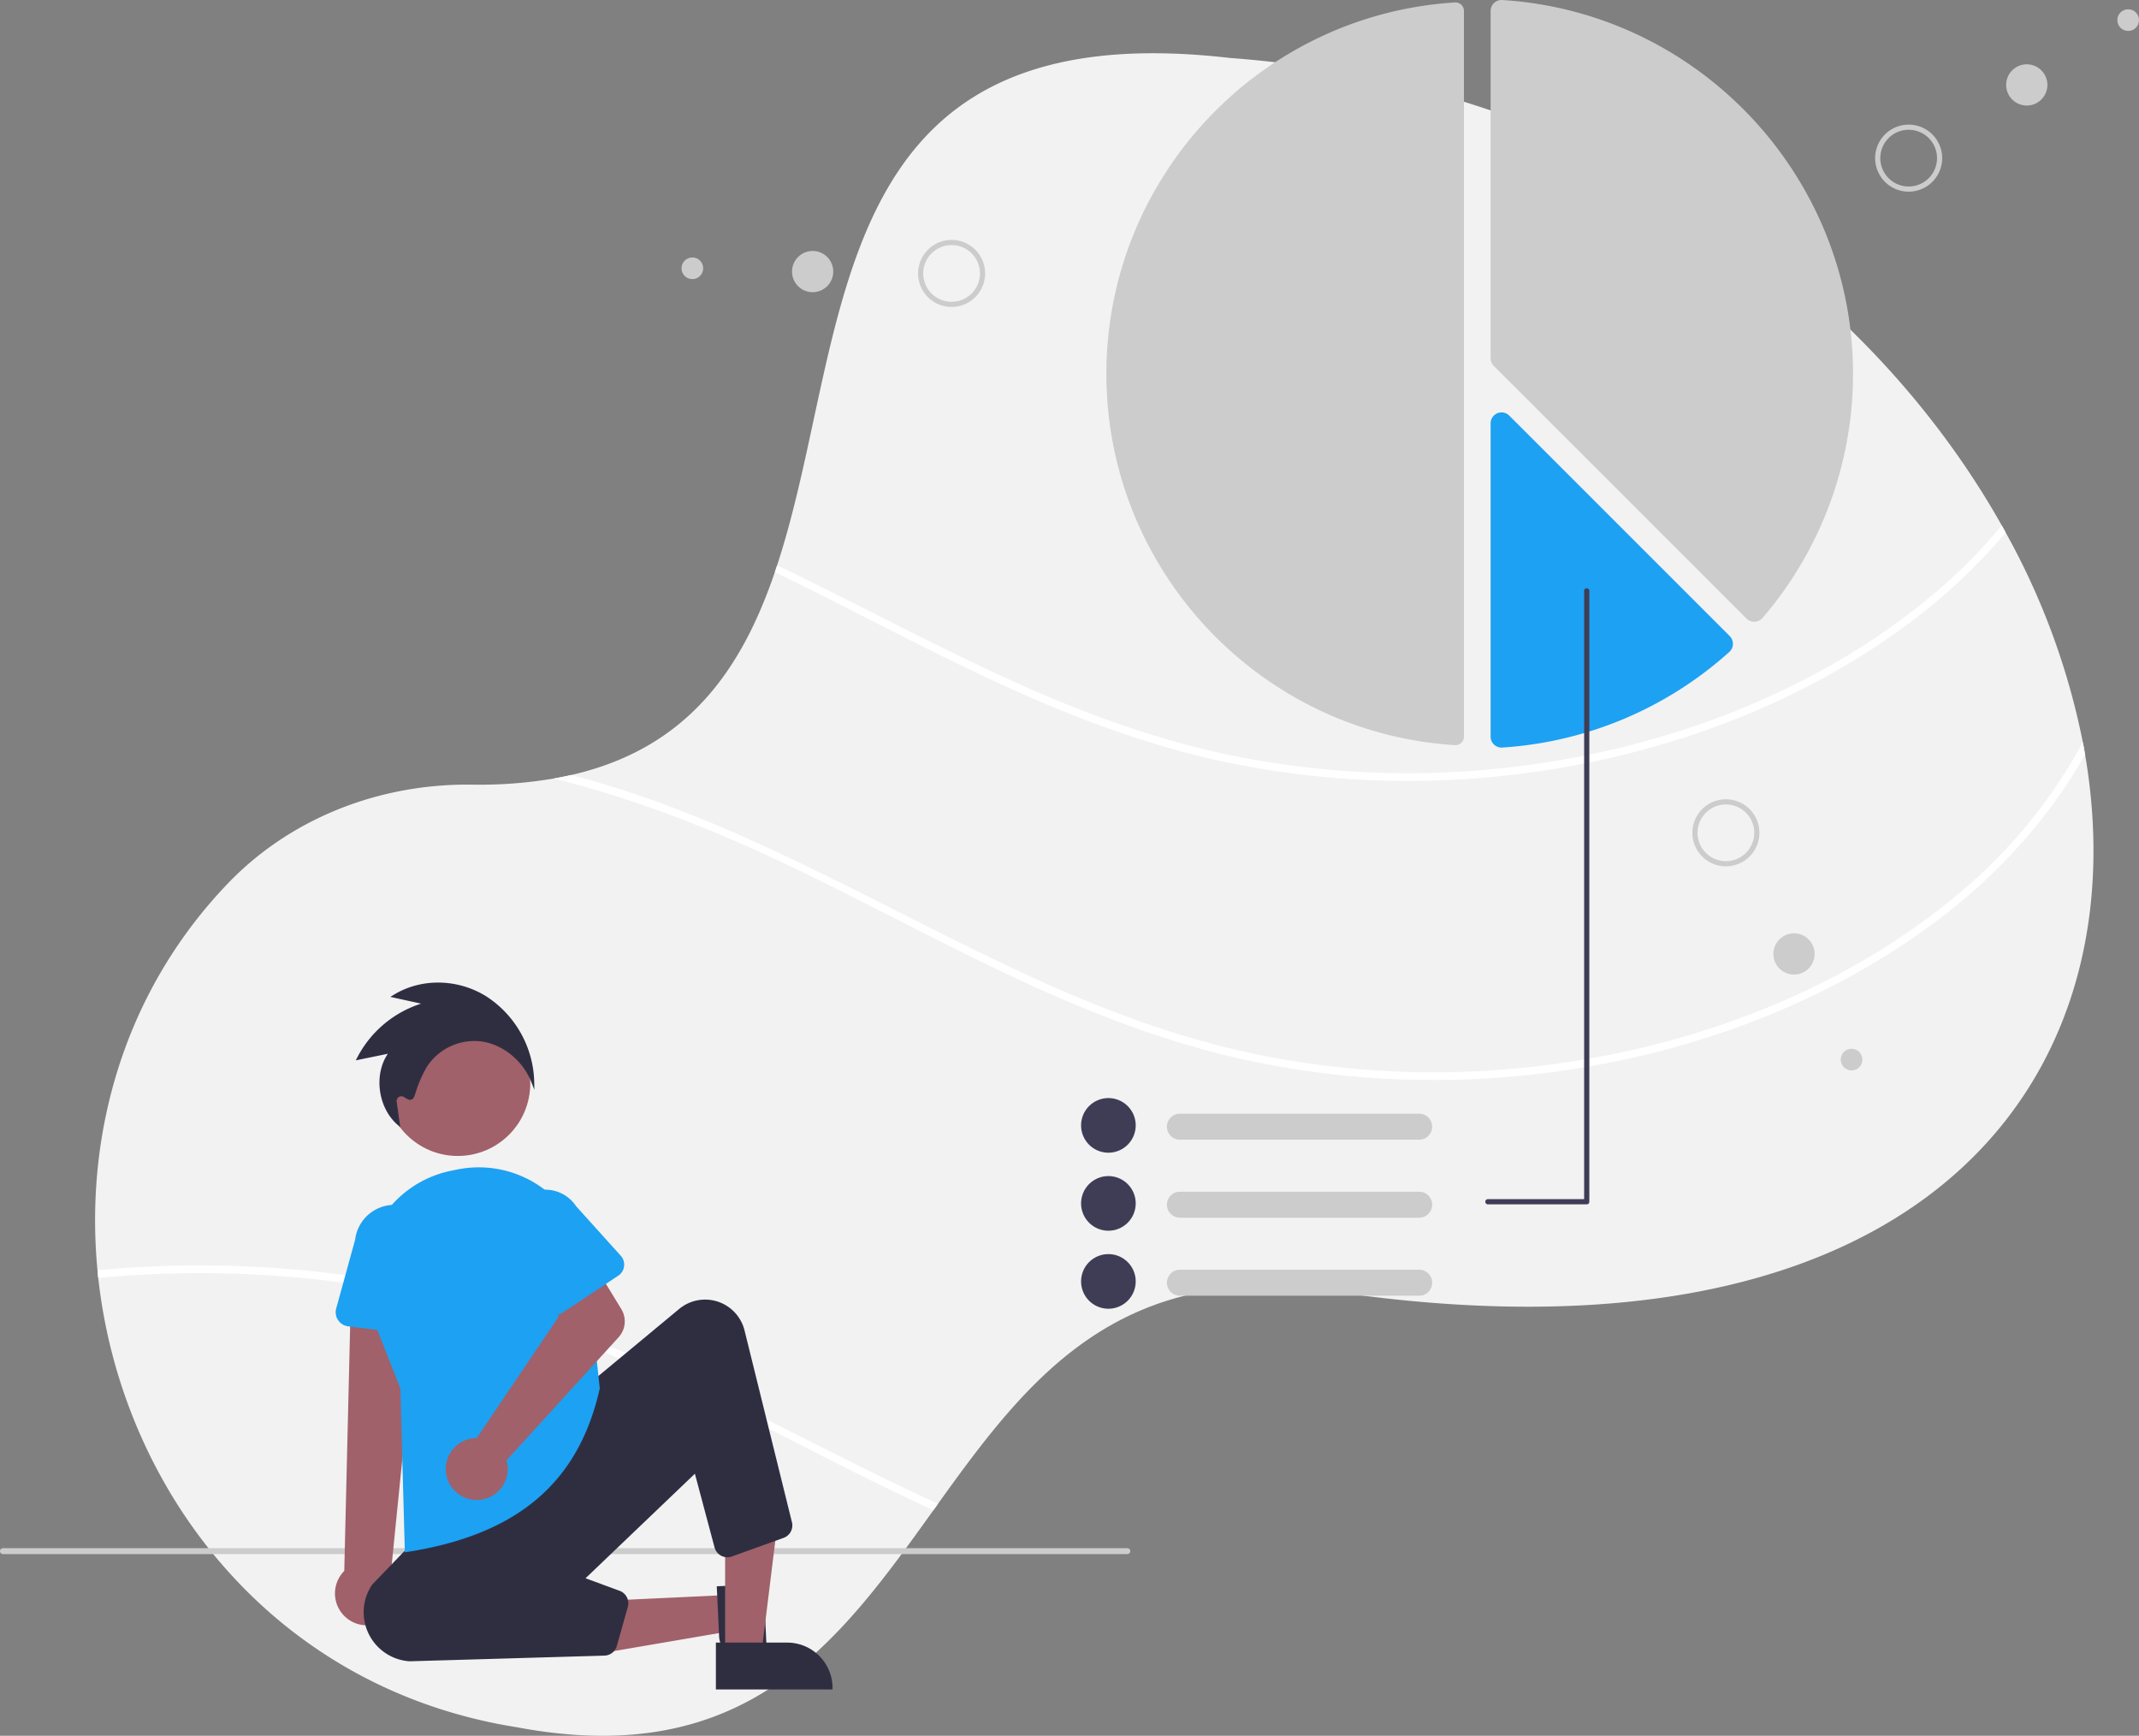 <svg id="e45c6247-7ba1-4066-b859-3edfb03c39f5" data-name="Layer 1" xmlns="http://www.w3.org/2000/svg" width="724.797" height="588.172" viewBox="0 0 724.797 588.172"><rect x="0" y="0" width="724.797" height="588.172" fill="#808080" stroke="none"/><path d="M930.373,515.185c-.795,1.529-1.625,3.032-2.481,4.526-32.832,57.199-109.208,92.722-238.013,73.921-73.135-11.183-104.281,29.836-134.44,71.85-.516.725-1.031,1.45-1.555,2.175-31.583,44.059-62.852,88.24-141.036,73.554-82.885-13.105-134.038-80.404-141.953-152.254-.096-.874-.183-1.756-.262-2.63-4.447-46.584,9.296-94.819,44.356-131.234,21.178-21.99,51.267-33.671,82.326-33.304a151.325,151.325,0,0,0,27.922-2.071c2.036-.358,4.01-.751,5.932-1.197,39.568-9.042,57.802-35.925,68.985-68.731.262-.778.524-1.555.778-2.341,25.677-78.237,13.804-188.048,153.399-171.894,124.917,9.208,216.591,78.473,261.558,158.387.446.804.891,1.608,1.328,2.411a243.744,243.744,0,0,1,26.14,71.038c.28,1.398.533,2.796.769,4.194C950.485,448.699,946.317,484.772,930.373,515.185Z" transform="translate(-237.602 -155.914)" fill="#f2f2f2"/><path d="M917.215,336.354a191.296,191.296,0,0,1-30.115,28.752C844.037,398.131,789.494,416.041,735.685,419.798a300.836,300.836,0,0,1-82.579-5.609c-27.608-5.784-53.94-15.971-79.443-27.87-24.804-11.576-48.873-24.629-73.51-36.528.262-.778.524-1.555.778-2.341,26.865,12.93,53.18,27.18,80.36,39.498,25.607,11.611,52.114,21.082,79.836,26.149a299.78,299.78,0,0,0,83.855,3.285c53.661-5.399,108.248-25.197,149.502-60.615a178.512,178.512,0,0,0,21.405-21.824C916.333,334.746,916.779,335.55,917.215,336.354Z" transform="translate(-237.602 -155.914)" fill="#fff"/><path d="M730.774,156.736q-.094,0-.188.006C664.37,160.89,612.5,216.161,612.5,282.572c0,66.411,51.87,121.682,118.086,125.829a2.876,2.876,0,0,0,2.168-.779,2.846,2.846,0,0,0,.906-2.094v-245.912a2.886,2.886,0,0,0-2.887-2.88Z" transform="translate(-237.602 -155.914)" fill="#ccc"/><path d="M832.015,366.6a3.713,3.713,0,0,1-2.618-1.084l-85.617-85.617a3.673,3.673,0,0,1-1.083-2.614v-117.67a3.66,3.66,0,0,1,1.166-2.692,3.716,3.716,0,0,1,2.782-1.001C813.292,160.097,865.5,215.729,865.5,282.572A126.893,126.893,0,0,1,834.821,365.313a3.717,3.717,0,0,1-2.669,1.285Q832.083,366.601,832.015,366.6Z" transform="translate(-237.602 -155.914)" fill="#ccc"/><path d="M746.408,409.229a3.727,3.727,0,0,1-2.545-1.007,3.662,3.662,0,0,1-1.167-2.695V299.358a3.697,3.697,0,0,1,6.31-2.614l74.711,74.711a3.704,3.704,0,0,1-.139,5.367,127.174,127.174,0,0,1-76.942,32.399C746.561,409.227,746.484,409.229,746.408,409.229Z" transform="translate(-237.602 -155.914)" fill="#1da1f2"/><path d="M944.125,411.585c-11.987,21.256-28.91,40.005-48.288,54.866-43.063,33.025-97.606,50.935-151.415,54.692a300.836,300.836,0,0,1-82.579-5.609c-27.608-5.784-53.94-15.971-79.443-27.87-25.965-12.118-51.136-25.861-76.988-38.205-25.825-12.336-52.368-22.855-80.176-29.74,2.036-.358,4.01-.751,5.932-1.197q2.726.708,5.434,1.468c54.377,15.202,102.368,45.16,153.425,68.303,25.607,11.611,52.114,21.082,79.836,26.149a299.78,299.78,0,0,0,83.855,3.285c53.661-5.399,108.248-25.197,149.502-60.615a174.255,174.255,0,0,0,40.136-49.72C943.635,408.789,943.889,410.187,944.125,411.585Z" transform="translate(-237.602 -155.914)" fill="#fff"/><path d="M404.277,598.218c53.573,14.975,100.944,44.277,151.162,67.264-.516.725-1.031,1.45-1.555,2.175-1.276-.585-2.542-1.171-3.809-1.765-25.965-12.118-51.136-25.861-76.988-38.205-26.376-12.598-53.495-23.301-81.95-30.177a366.179,366.179,0,0,0-120.243-8.553c-.096-.874-.183-1.756-.262-2.63A368.936,368.936,0,0,1,404.277,598.218Z" transform="translate(-237.602 -155.914)" fill="#fff"/><path d="M619.602,682.515h-381a1,1,0,1,1,0-2h381a1,1,0,0,1,0,2Z" transform="translate(-237.602 -155.914)" fill="#ccc"/><circle cx="155.119" cy="367.136" r="24.561" fill="#a0616a"/><polygon points="247.019 540.442 247.592 552.689 200.629 560.729 199.783 542.655 247.019 540.442" fill="#a0616a"/><path d="M496.345,692.677l1.304,27.841-.499.023a18.991,18.991,0,0,1-11.017-2.665c-2.998-1.911-4.724-4.557-4.86-7.451l0-.001-.796-17.004Z" transform="translate(-237.602 -155.914)" fill="#2f2e41"/><polygon points="245.705 560.594 257.965 560.593 263.797 513.305 245.703 513.306 245.705 560.594" fill="#a0616a"/><path d="M480.179,712.505l24.144-.001h.001a15.386,15.386,0,0,1,15.386,15.386v.5l-39.531.001Z" transform="translate(-237.602 -155.914)" fill="#2f2e41"/><path d="M367.564,705.053a10.743,10.743,0,0,0,2.501-16.282l9.785-97.354-23.305,1.629-2.29,95.184a10.801,10.801,0,0,0,13.309,16.823Z" transform="translate(-237.602 -155.914)" fill="#a0616a"/><path d="M379.736,608.292,355.587,605.349a4.817,4.817,0,0,1-4.062-6.058l6.431-23.386a13.377,13.377,0,0,1,26.549,3.314l.63,24.168a4.817,4.817,0,0,1-5.398,4.905Z" transform="translate(-237.602 -155.914)" fill="#1da1f2"/><path d="M376.358,718.843a16.662,16.662,0,0,1-12.635-26.002l15.774-16.376,57.5-51.5,30.74-25.509a13.765,13.765,0,0,1,22.153,7.29L505.951,671.715a4.49,4.49,0,0,1-2.844,5.314L485.598,683.332a4.5,4.5,0,0,1-5.872-3.074l-6.66-24.976L436.008,690.709l11.562,4.256a4.519,4.519,0,0,1,2.777,5.444L446.61,713.647a4.482,4.482,0,0,1-4.2,3.275Z" transform="translate(-237.602 -155.914)" fill="#2f2e41"/><path d="M374.787,681.917l-1.521-55.554-9.594-24.366a36.666,36.666,0,0,1,26.671-49.346q1.185-.246,2.363-.479h0a36.661,36.661,0,0,1,43.623,32.372l4.509,41.822-.018.08c-7.189,31.978-27.992,49.576-65.47,55.384Z" transform="translate(-237.602 -155.914)" fill="#1da1f2"/><path d="M397.478,643.328a10.526,10.526,0,0,1,1.653-.123l27.759-41.096-5.257-10.841,15.323-10.072,11.172,18.287a8,8,0,0,1-.912,9.558l-37.992,41.713a10.497,10.497,0,1,1-11.745-7.425Z" transform="translate(-237.602 -155.914)" fill="#a0616a"/><path d="M424.461,601.345a4.495,4.495,0,0,1-2.861-2.42l-9.6-20.443a12.497,12.497,0,0,1,20.779-13.891l15.168,16.833a4.5,4.5,0,0,1-.853,6.761l-18.931,12.576A4.495,4.495,0,0,1,424.461,601.345Z" transform="translate(-237.602 -155.914)" fill="#1da1f2"/><path d="M718.485,542.101h-81.07a4.406,4.406,0,0,1,0-8.812h81.07a4.406,4.406,0,0,1,0,8.812Z" transform="translate(-237.602 -155.914)" fill="#ccc"/><path d="M613.182,546.507a9.253,9.253,0,1,1,9.253-9.253A9.263,9.263,0,0,1,613.182,546.507Z" transform="translate(-237.602 -155.914)" fill="#3f3d56"/><path d="M718.485,568.537h-81.07a4.406,4.406,0,1,1,0-8.812h81.07a4.406,4.406,0,1,1,0,8.812Z" transform="translate(-237.602 -155.914)" fill="#ccc"/><path d="M613.182,572.943a9.253,9.253,0,1,1,9.253-9.253A9.263,9.263,0,0,1,613.182,572.943Z" transform="translate(-237.602 -155.914)" fill="#3f3d56"/><path d="M718.485,594.973h-81.07a4.406,4.406,0,0,1,0-8.812h81.07a4.406,4.406,0,0,1,0,8.812Z" transform="translate(-237.602 -155.914)" fill="#ccc"/><path d="M613.182,599.379a9.253,9.253,0,1,1,9.253-9.253A9.263,9.263,0,0,1,613.182,599.379Z" transform="translate(-237.602 -155.914)" fill="#3f3d56"/><path d="M741.777,564.012h33.485a.881.881,0,0,0,.881-.881V356.12a.881.881,0,1,0-1.762,0V562.25H741.777a.881.881,0,1,0,0,1.762Z" transform="translate(-237.602 -155.914)" fill="#3f3d56"/><path d="M885.263,220.82h0a11.358,11.358,0,1,1,10.409-12.233A11.358,11.358,0,0,1,885.263,220.82Zm-.14-1.742h0a9.61,9.61,0,1,0-10.351-8.808A9.61,9.61,0,0,0,885.123,219.078Z" transform="translate(-237.602 -155.914)" fill="#ccc"/><circle cx="686.77" cy="28.774" r="6.989" fill="#ccc"/><circle cx="721.125" cy="6.815" r="3.671" fill="#ccc"/><path d="M831.896,444.374a11.358,11.358,0,1,1-3.215-15.737h0A11.37,11.37,0,0,1,831.896,444.374Zm-17.494-11.559a9.61,9.61,0,1,0,13.316-2.72h0A9.621,9.621,0,0,0,814.402,432.815Z" transform="translate(-237.602 -155.914)" fill="#ccc"/><circle cx="607.901" cy="323.241" r="6.989" fill="#ccc"/><circle cx="627.397" cy="359.051" r="3.671" fill="#ccc"/><path d="M549.879,253.62a11.358,11.358,0,1,1,15.225,5.117h0A11.37,11.37,0,0,1,549.879,253.62Zm18.777-9.331a9.61,9.61,0,1,0-4.329,12.883h0A9.621,9.621,0,0,0,568.656,244.289Z" transform="translate(-237.602 -155.914)" fill="#ccc"/><circle cx="275.365" cy="92.022" r="6.989" fill="#ccc"/><circle cx="234.607" cy="90.915" r="3.671" fill="#ccc"/><path d="M418.676,525.199l-1.024-2.609c-2.824-7.199-9.578-12.732-16.806-13.769a19.208,19.208,0,0,0-18.638,8.642,42.1,42.1,0,0,0-3.932,9.203c-.322.957-.647,1.649-1.271,1.858-.702.253-1.401-.18-2.559-.898a1.602,1.602,0,0,0-2.43,1.578l1.214,8.67-1.016-.904c-6.613-5.886-7.971-16.961-3.194-23.988l-10.871,2.234.49-.935a37.127,37.127,0,0,1,21.644-18.28l-10.413-2.293,1.053-.649c9.325-5.745,21.627-5.583,31.34.403a35.543,35.543,0,0,1,16.356,28.935Z" transform="translate(-237.602 -155.914)" fill="#2f2e41"/></svg>